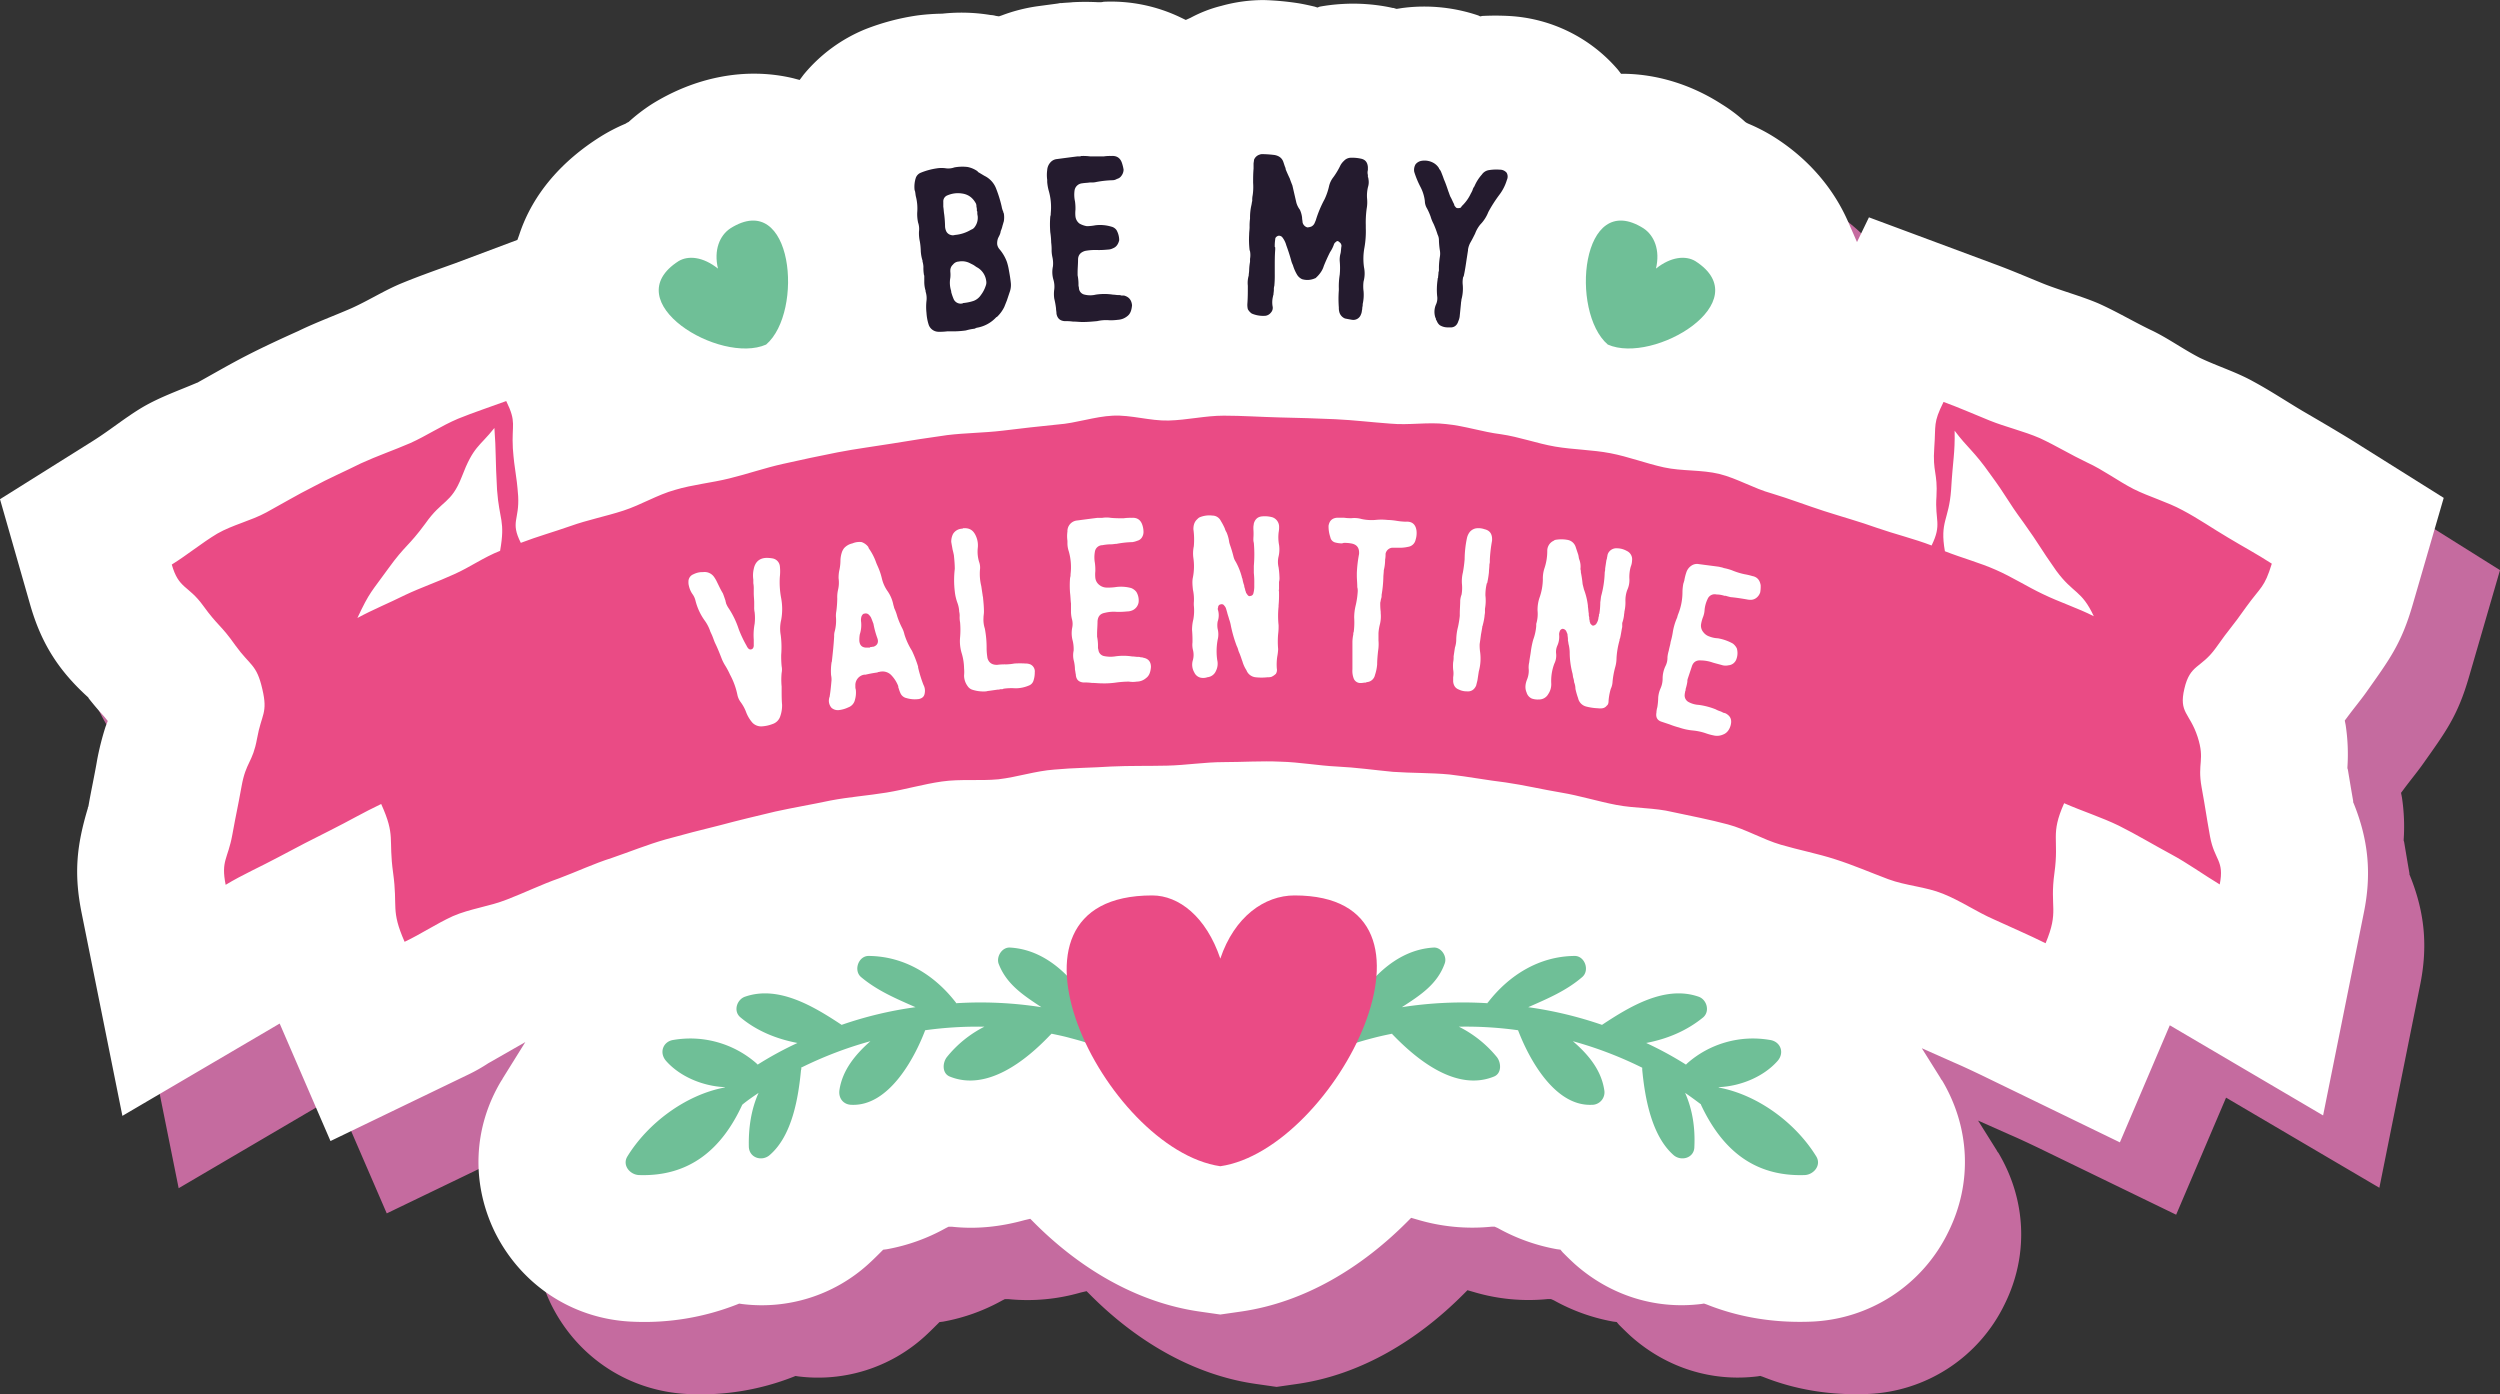 <svg xmlns="http://www.w3.org/2000/svg" viewBox="0 0 1642.64 916.11"><rect x="0" y="0" width="1642.64" height="916.11" fill="#333333" stroke="none"/><g id="Layer_2" data-name="Layer 2"><g id="Layer_1-2" data-name="Layer 1"><path d="M1429.85,798.13l32.8-76.91,100.73,59.21,26.72-132.94c5.22-25.54,3.19-47.89-6.68-72.27l-.29-.58v-.87c-1.17-6.68-2.33-13.64-3.49-20.61l-.29-.87v-.58a128.14,128.14,0,0,0-1.16-27.86l-.58-2.91,1.74-2.32c4.07-5.51,8.42-10.74,12.2-16,15.38-21.76,23.22-31.92,30.76-58l20.33-70-61.54-38.6c-10.46-6.39-20.91-12.48-31.36-18.58-10.74-6.38-21.19-13.35-32.51-19.44-11-6.1-23.23-9.87-34.84-15.38-11.32-5.81-21.48-13.36-32.8-18.58-11.32-5.52-22.06-11.9-33.68-17.13-11.61-4.93-23.8-8.13-35.71-12.77-10.74-4.36-21.48-9-32.51-13.06L1265,190.34l-7.85,16.25L1251,192.67c-10.16-22.94-27.29-41.8-48.48-55.16a115.44,115.44,0,0,0-16.84-8.7l-1.16-.59-.87-.57A101.23,101.23,0,0,0,1168.28,116c-18.87-12.19-40.64-19.45-63-20h-3.2l-2-2.62a101.41,101.41,0,0,0-72-35.41,168.73,168.73,0,0,0-17.13,0l-1.45.29-1.16-.58a110.85,110.85,0,0,0-47.61-5.22l-2.33.29-3.77.58-1.16-.29a3.15,3.15,0,0,0-1.45-.29l-1.16-.29-1.46-.29a122.15,122.15,0,0,0-30.76-2,123.64,123.64,0,0,0-14.52,1.74l-1.46.58-1.74-.58c-3.77-.87-7.54-1.74-11.32-2.32a181.84,181.84,0,0,0-21.77-2,103,103,0,0,0-28.16,3.77,86.62,86.62,0,0,0-20.32,7.83l-3.19,1.46L813,59.14a105.28,105.28,0,0,0-50.8-10.44,9.87,9.87,0,0,1-2.9.29h-.87a157.52,157.52,0,0,0-16.55,0c-2.32.29-4.94.29-7.26.58h-1.16l-1.45.29L718.89,51.6a110.45,110.45,0,0,0-23.8,6.09l-1.74.58-2-.29a14.72,14.72,0,0,0-3.49-.58,117.76,117.76,0,0,0-31.93-.86H655a145.26,145.26,0,0,0-15.39,1.15,155.06,155.06,0,0,0-34,9A103,103,0,0,0,565,96.59l-2.61,3.48-4.35-1.16c-31.94-7.54-65-.29-92.9,17.13a114.49,114.49,0,0,0-15.09,11.61l-1.17.57-.87.59a114.82,114.82,0,0,0-16.83,8.7c-24.39,15.39-44.13,36.87-53.13,64.44l-1.16,3.2L336,220.53c-11.33,4.06-22.94,8.13-34.26,12.77-11.61,4.64-22.35,11.61-34,16.84-11.33,4.93-23.23,9.29-34.55,14.8-11.62,5.22-22.93,10.44-34.26,16.25-10.74,5.52-21.19,11.61-31.64,17.42l-.29.28h-.29c-12.19,5.23-24.1,9.29-35.71,16-11.32,6.68-21.48,15.1-32.51,22.06L37,375.52l20,70c7.26,25,18.58,42.67,37.74,60.08l.29.29.29.58c3.2,4.06,6.39,7.84,9.87,11.61l2.62,3.19L106.35,525a184,184,0,0,0-5.51,21.77c-1.74,10.16-4.07,20.61-5.81,30.77l-.29.29v.58c-7.54,25-9.29,43.54-4.06,69.37l26.71,132.94,103.34-60.66,33.39,77.2L345,753.44a113.59,113.59,0,0,0,12.77-7.26l24.38-13.94-14.8,23.81a6.72,6.72,0,0,1-.87,1.45c-18.58,30.77-20,67.34-4.36,99.55C379.53,892.18,413.79,914.53,453,916a166.35,166.35,0,0,0,68.22-11.32l1.45-.58,2,.29a104.18,104.18,0,0,0,82.74-26.12c2.9-2.62,5.51-5.23,8.13-7.84l1.74-1.74,2.32-.29a125.25,125.25,0,0,0,38.9-13.93l1.74-.87h2.33a126.24,126.24,0,0,0,47.61-4.36l3.77-.87,2.9,2.9c29.32,29.32,66.48,52,108,58l13.94,2,13.93-2c41.81-6.09,79-29,108.58-58.63l2.9-2.9,4.06,1.16a126.14,126.14,0,0,0,48.78,4.65h2l2,.87a125.25,125.25,0,0,0,38.9,13.93l2.32.29,1.46,1.74c2.61,2.61,5.22,5.22,8.12,7.84,22.94,20.31,52.55,29.89,83,26.12l1.74-.29,1.74.58c21.78,8.71,44.71,12.19,68.23,11.32a104.58,104.58,0,0,0,90.57-58.93c16-32.21,14.23-68.78-4.07-99.55a6.28,6.28,0,0,1-1.16-1.74l-12.19-19.45,20.9,9.29c6.1,2.61,12.2,5.52,18.29,8.41Z" fill="#c56b9f" fill-rule="evenodd"/><path d="M1392.88,750.6l32.8-76.92,100.73,59.22L1553.12,600c5.23-25.55,3.19-47.9-6.67-72.27l-.29-.59v-.87c-1.17-6.68-2.33-13.64-3.49-20.61l-.29-.87v-.57a128.25,128.25,0,0,0-1.16-27.87l-.58-2.9,1.74-2.32c4.07-5.52,8.42-10.74,12.2-16,15.38-21.77,23.22-31.93,30.76-58.05l20.32-69.95-61.54-38.61c-10.45-6.38-20.9-12.48-31.35-18.57-10.74-6.39-21.19-13.35-32.52-19.45-11-6.09-23.22-9.86-34.83-15.38-11.32-5.81-21.48-13.35-32.8-18.58-11.33-5.52-22.07-11.9-33.68-17.12-11.61-4.94-23.8-8.13-35.71-12.78-10.74-4.35-21.48-9-32.51-13.06L1228,142.8l-7.85,16.26-6.09-13.93c-10.16-22.93-27.29-41.8-48.48-55.15a115.49,115.49,0,0,0-16.84-8.71l-1.16-.58-.87-.58a101.89,101.89,0,0,0-15.39-11.61c-18.87-12.19-40.64-19.44-63-20h-3.19l-2-2.61a101.37,101.37,0,0,0-72-35.41,168.53,168.53,0,0,0-17.12,0l-1.45.29-1.17-.58a110.66,110.66,0,0,0-47.61-5.22l-2.32.28-3.77.59-1.16-.3A3.15,3.15,0,0,0,915,5.22l-1.17-.28-1.45-.3a122.19,122.19,0,0,0-30.77-2,120,120,0,0,0-14.52,1.74l-1.45.58-1.74-.58c-3.77-.88-7.55-1.74-11.32-2.33a183.92,183.92,0,0,0-21.77-2,103,103,0,0,0-28.16,3.77,86.65,86.65,0,0,0-20.32,7.84l-3.2,1.45L776,11.61a105.32,105.32,0,0,0-50.8-10.45,9.87,9.87,0,0,1-2.9.29h-.87a157.52,157.52,0,0,0-16.55,0c-2.32.29-4.94.29-7.26.58h-1.16L695,2.32,681.92,4.07a109.88,109.88,0,0,0-23.8,6.09l-1.75.58-2-.29a14.72,14.72,0,0,0-3.49-.58A118.17,118.17,0,0,0,618.93,9h-.87a142.54,142.54,0,0,0-15.39,1.16,154,154,0,0,0-34,9,102.88,102.88,0,0,0-40.65,29.9l-2.61,3.48-4.35-1.16c-31.94-7.55-65-.3-92.9,17.12a116.12,116.12,0,0,0-15.1,11.61l-1.16.58-.87.58A115.49,115.49,0,0,0,394.23,90c-24.38,15.38-44.13,36.86-53.12,64.43l-1.16,3.2L299,173c-11.32,4.07-22.93,8.13-34.26,12.78-11.61,4.64-22.35,11.61-34,16.83-11.32,4.93-23.22,9.29-34.54,14.8-11.62,5.23-22.94,10.45-34.26,16.26-10.74,5.51-21.19,11.61-31.64,17.41l-.29.29h-.29c-12.2,5.23-24.1,9.29-35.71,16-11.32,6.68-21.49,15.1-32.51,22.07L0,328l20,69.95c7.26,25,18.58,42.67,37.74,60.08l.29.29.29.58c3.2,4.07,6.39,7.84,9.87,11.61l2.62,3.2-1.46,3.77a183.48,183.48,0,0,0-5.51,21.77C62.12,509.4,59.8,519.85,58.06,530l-.29.29v.58c-7.55,25-9.29,43.53-4.06,69.37L80.42,733.19l103.34-60.66,33.39,77.2L308,705.9a110.69,110.69,0,0,0,12.78-7.26l24.38-13.93-14.81,23.8a5.81,5.81,0,0,1-.87,1.45c-18.57,30.77-20,67.34-4.35,99.56C342.56,844.64,376.82,867,416,868.44a166.54,166.54,0,0,0,68.22-11.31l1.45-.59,2,.29a104.11,104.11,0,0,0,82.74-26.12c2.9-2.61,5.51-5.22,8.13-7.83l1.74-1.75,2.32-.29a124.75,124.75,0,0,0,38.9-13.93l1.74-.87h2.33c16,1.74,31.93,0,47.61-4.35l3.77-.88,2.9,2.91c29.32,29.32,66.48,51.95,108,58l13.94,2,13.93-2c41.81-6.1,79-29,108.58-58.63l2.9-2.91,4.06,1.17A126.13,126.13,0,0,0,980.07,806h2l2,.87a124.75,124.75,0,0,0,38.9,13.93l2.32.29,1.46,1.75c2.6,2.61,5.22,5.22,8.12,7.83,22.94,20.32,52.55,29.9,83,26.12l1.74-.29,1.74.59c21.78,8.7,44.71,12.18,68.22,11.31a104.59,104.59,0,0,0,90.58-58.92c16-32.22,14.22-68.79-4.07-99.56a6.07,6.07,0,0,1-1.16-1.74l-12.19-19.44,20.9,9.29c6.1,2.61,12.2,5.51,18.29,8.41Z" fill="#fff" fill-rule="evenodd"/><polygon points="283.62 312.31 217.15 415.94 336.17 366.59 328.33 272.26 283.62 312.31" fill="#fff"/><polygon points="1293.88 279.23 1281.11 273.71 1276.17 330.89 1272.98 363.11 1390.26 416.81 1293.88 279.23" fill="#fff"/><path d="M690.05,680.06l.87-.86c4.07.86,8.42,1.74,12.49,2.9a242,242,0,0,1,24.67,7.84l18.58-3.48-2.61-7.84q-11.32-4.8-23.52-8.71a5.57,5.57,0,0,0-1.16-3.48c-11.32-21.19-30.19-42.38-55.74-43.83-5.22-.29-9,5.8-7.54,10.45,5.22,13.93,16.83,21.18,28.15,28.73a259.22,259.22,0,0,0-56-2.61,1,1,0,0,0-.29-.58c-13.94-18-33.68-30.19-56.9-30.48-7-.29-10.45,9.58-5.23,13.93,10.74,9,23.22,14.23,35.71,19.74A252,252,0,0,0,553,673.39c-18-11.9-41.23-26.12-63.29-18.57-5.51,1.74-8.13,9.57-3.19,13.64,10.74,9,23.8,14.22,37.45,16.83a229.39,229.39,0,0,0-26.13,14.22l-.87-.87a65.94,65.94,0,0,0-54.29-15.38c-7,.87-9.87,8.42-4.93,13.94,9,10.16,24.09,16.54,38.61,17.12-.29.29-.29.29-.58.29-25.55,4.93-50.23,23.51-63.58,45.28-3.48,5.8,1.74,11.9,7.55,12.19,33.38,1.16,54.58-17.12,67.93-46.15l.29-.29c3.19-2.61,7-5.23,10.45-7.55-4.93,11-6.67,23.22-6.39,35.41.3,7.55,9,9.87,13.94,5.23C520.52,746,524.58,721.29,526.32,703a1.29,1.29,0,0,0,0-1.45,254.72,254.72,0,0,1,45.58-17.42c-9.87,8.71-18.29,18.87-20.32,31.93-.87,5.52,2.61,9.87,8.13,9.87,24.09.87,40.93-29.9,48.18-49h0a251.21,251.21,0,0,1,38.91-2.33,75.2,75.2,0,0,0-24.68,20c-2.91,3.78-3.19,10.74,2,12.78,24.39,9.86,49.93-10.46,65.9-27.3Z" fill="#6fbf97"/><path d="M915.33,680.06c-.29-.28-.59-.57-.59-.86-4.35.86-8.41,1.74-12.77,2.9a215.5,215.5,0,0,0-24.38,7.84l-18.87-3.48,2.61-7.84c7.55-3.2,15.68-6.09,23.8-8.71a7.85,7.85,0,0,1,.87-3.48c11.62-21.19,30.49-42.38,56-43.83,4.94-.29,9,5.8,7.26,10.45-4.94,13.93-16.55,21.18-28.16,28.73a261.16,261.16,0,0,1,56.32-2.61c0-.29,0-.58.29-.58,13.94-18,33.68-30.19,56.61-30.48,7-.29,10.45,9.58,5.22,13.93-10.44,9-22.93,14.23-35.41,19.74a257.44,257.44,0,0,1,48.48,11.61c18-11.9,41.22-26.12,63.28-18.57,5.52,1.74,7.85,9.57,3.2,13.64-11,9-23.81,14.22-37.45,16.83a229.39,229.39,0,0,1,26.13,14.22c.29-.29.58-.57.87-.87a65.3,65.3,0,0,1,54-15.38c7.26.87,10.17,8.42,5.23,13.94-9,10.16-24.1,16.54-38.61,17.12a.28.28,0,0,0,.29.29c25.84,4.93,50.51,23.51,63.87,45.28,3.48,5.8-1.74,11.9-7.55,12.19-33.68,1.16-54.58-17.12-68.22-46.15v-.29c-3.49-2.61-7-5.23-10.45-7.55,4.93,11,6.68,23.22,6.09,35.41,0,7.55-9,9.87-13.93,5.23-14.23-12.77-18.58-37.44-20.32-55.73v-1.45a254.72,254.72,0,0,0-45.58-17.42c10.16,8.71,18.58,18.87,20.61,31.93a8.23,8.23,0,0,1-8.41,9.87c-24.1.87-40.94-29.9-48.2-49h0a246.8,246.8,0,0,0-38.9-2.33,76.26,76.26,0,0,1,25,20c2.9,3.78,3.19,10.74-2,12.78-24.39,9.86-49.93-10.46-66.19-27.3Z" fill="#6fbf97"/><path d="M850.59,588.35c-19.74,0-39.48,13.93-48.77,41.51-9.29-27.58-27.29-41.51-44.71-41.51-114.38,0-31.06,166.89,44.71,177.93,75.77-11,160.83-177.93,48.77-177.93Z" fill="#ea4b85"/><path d="M479.87,150.06c-7,4.65-11,14.22-8.13,26.42-9.87-7.84-19.44-8.71-25.83-4.94-41.81,26.71,27.28,68.21,57.48,54.86,25-21.48,17.71-102.46-23.52-76.34Z" fill="#6fbf97"/><path d="M1113.9,171.54c-6.39-3.77-16-2.9-25.84,4.94,2.9-12.2-1.16-21.77-8.13-26.42-41.23-26.12-48.48,54.86-23.52,76.34,30.2,13.35,99.29-28.15,57.49-54.86Z" fill="#6fbf97"/><path d="M1277.92,362.24c-3.49-19.74,2.61-20.32,4.06-40.35,1.16-20,2.61-23.8,2.32-38.89,8.71,11.61,12.49,13.06,23.52,28.73,11.32,15.39,10.45,16.26,21.77,31.64,11,15.39,10.45,16,21.48,31.64,11.32,15.38,16.55,12.48,24.68,29.89-10.16-5.22-22.65-9.28-33.39-14.51-10.45-4.93-20.32-11.32-31.06-16-10.45-4.64-22.35-7.84-33.38-12.19Zm-953.07-81c1.16,15.38.58,20.61,1.74,40.63,1.45,20,5.52,20,2,40.06-11,4.35-19.74,10.74-30.19,15.38-10.74,4.94-21.77,8.71-32.22,13.65-10.45,5.22-21.2,9.57-31.35,15.09,8.13-17.41,9.28-17.13,20.32-32.51,11.32-15.67,13.06-14.22,24.38-29.61,11-15.67,16.84-12.77,23.81-30.47,7.84-20.61,11.61-19.74,21.48-32.22ZM1435.26,452.51c3.78-16.25,10.74-13.06,20.61-26.7,9.58-13.65,10.45-13.36,20-27,9.87-13.64,11.9-12.48,16.84-28.44-9.87-6.39-18.58-11-28.74-17.13-9.87-5.81-19.45-12.48-29.9-18-10.16-5.52-21.77-8.71-32.23-13.94-10.16-5.22-19.73-12.47-30.48-17.41-10.45-4.94-20.32-11-31.06-16-10.74-4.65-22.35-7.26-33.09-11.61s-19.17-8.13-30.19-12.2c-7,14.23-4.94,14.52-6.1,30.19-1.16,16,2.32,16.26,1.45,31.93-1.16,16,3.77,18-3.2,32.22-11.32-4.36-24.38-7.55-36-11.61-11.32-4.07-22.94-7.26-34.55-11s-22.93-8.12-34.54-11.61c-11.62-3.19-22.65-9.86-34.26-12.76-11.9-2.91-24.68-1.74-36.58-4.36s-23.22-7-35.12-9.29-24.39-2.32-36.29-4.35-23.52-6.38-35.71-8.13c-11.9-1.45-23.81-5.51-36-6.67-11.9-1.45-24.38.87-36.57-.29-12.2-.88-24.1-2.33-36.29-2.9s-24.39-.88-36.58-1.17-24.39-1.16-36.58-1.16-24.1,2.9-36.29,3.2-24.67-3.78-36.57-3.2c-12.2.58-24.1,4.94-36.29,5.81-12.19,1.16-24.1,2.61-36.29,4.06s-24.39,1.45-36.29,2.9c-12.19,1.74-24.09,3.49-36,5.52-12.19,2-24.09,3.48-36,5.8s-24.09,4.94-35.7,7.55c-11.91,2.61-23.52,6.68-35.42,9.58-11.61,2.9-24.1,4.06-35.71,7.54-11.61,3.2-22.35,9.87-34,13.65s-23.52,6.09-34.84,10.15c-11.61,4.07-21.19,6.68-32.51,11-7-13.93-.87-14.8-1.74-30.76-1.17-15.68-2.32-15.68-3.49-31.35-.87-16,2.62-16.83-4.35-31.06-11,4.06-20.9,7.26-31.65,11.61-11,4.65-20.9,11.32-31.35,16-10.74,4.64-21.77,8.42-32.51,13.35-10.45,5.23-21.19,9.87-31.36,15.38-10.44,5.23-20.61,11.32-30.76,16.84s-22.07,8.12-32.23,13.93c-10.16,6.09-20,14.22-29.9,20.32,4.64,16.25,10.74,13.35,20.61,27s11.61,12.48,21.19,26.12c9.87,13.65,13.93,12.2,17.71,28.74,3.77,16-.58,16.25-3.48,32.51-2.91,16-7.26,15.09-10.17,31.35-2.9,16-3.19,16-6.09,31.92s-7.55,16.84-4.36,32.8c11-6.67,23.52-12.19,34.84-18.28s22.64-11.9,34.26-17.71,21.48-11.61,33.09-17.12c9.58,21.19,4.65,22.34,7.84,45.27s-1.74,24.09,7.55,45.28c11-5.22,20.32-11.61,31.64-16.83,11.32-4.94,24.1-6.39,35.71-11,11.32-4.35,22.64-9.87,34.25-13.93,11.62-4.35,22.65-9.58,34.55-13.35,11.9-4.07,23.23-8.71,35.42-12.19,11.61-3.2,23.8-6.39,35.7-9.29,11.91-3.2,24.1-6.1,36.29-9,11.91-2.61,24.1-4.65,36.29-7.25,12.19-2.33,24.38-3.2,36.87-5.23,12.19-2,24.1-5.51,36.29-7.26s25-.29,37.16-1.45c12.48-1.45,24.38-5.51,36.86-6.39,12.2-1.16,24.68-1.16,37.16-2,12.19-.58,24.68-.29,36.87-.58,12.48-.29,24.68-2.32,37.16-2.32s25-.87,37.16-.29c12.48.29,25,2.61,37.16,3.19,12.48.59,24.67,2.33,36.87,3.49,12.48.87,25,.58,37.15,1.74,12.49,1.45,24.68,3.77,36.87,5.22,12.2,1.75,24.39,4.65,36.58,6.68s24.1,5.8,36.29,8.12,25,1.75,36.87,4.65c12.19,2.61,24.38,4.94,36.29,8.13s22.93,9.87,34.83,13.35,24.1,5.81,35.71,9.57c11.9,3.78,23.22,8.72,34.84,13.07s24.67,4.93,36,9.58c11.62,4.64,22.07,11.9,33.39,16.83,11.32,5.23,22.93,10.16,34,15.68,9-21.48,2.62-23.22,5.81-46.16s-2.9-25,6.38-45.85c11.91,5.22,24.68,9.28,36,14.8,11.61,5.8,22.65,12.48,34,18.58s21.19,13.34,32.23,20c3.19-16-3.49-15.67-6.39-31.63-2.91-16.26-2.61-16.26-5.52-32.23-2.9-16.25,2.32-17.7-2.61-33.08-5.22-16-12.48-15.68-8.71-31.64Z" fill="#ea4b85"/><path d="M513.26,393a56.38,56.38,0,0,1-.87-13.94,31.39,31.39,0,0,0,0-7.25,5.84,5.84,0,0,0-4.94-4.93,21.23,21.23,0,0,0-4.35-.3c-4.36.3-7,2.91-7.84,7.26a18.77,18.77,0,0,0-.29,7v2.32a19.29,19.29,0,0,1,.29,4.07v2.61c0,2,.29,4.07.29,6.1v2.9a14.12,14.12,0,0,0,.29,3.48,32.87,32.87,0,0,1,0,7.55,40.67,40.67,0,0,0-.58,10.45v3.48a3.66,3.66,0,0,1-.29,1.74,2,2,0,0,1-2.91.88,5.38,5.38,0,0,1-1.45-2,76.8,76.8,0,0,1-5.22-11A57,57,0,0,0,479,400a15.62,15.62,0,0,1-2-3.77c0-.58-.29-.87-.29-1.46-.58-1.73-1.16-3.47-1.75-4.93-1.44-2.32-2.61-4.93-3.77-7.25a22.15,22.15,0,0,0-2-3.49,7.6,7.6,0,0,0-7.26-3.19,13,13,0,0,0-3.19.29,14.14,14.14,0,0,0-3.19,1.16,5.08,5.08,0,0,0-3.19,4.94,8.33,8.33,0,0,0,.28,2.61,15.1,15.1,0,0,0,2.61,5.8,12.19,12.19,0,0,1,1.75,4.06,38.12,38.12,0,0,0,6.1,13.07,26.31,26.31,0,0,1,3.77,7.55c.29.28.29.58.58,1.16.87,1.74,1.45,3.77,2.32,5.8,1.74,3.49,3.2,7.26,4.65,11a30.74,30.74,0,0,0,2.32,4.36,50.39,50.39,0,0,1,2.9,5.51,48.36,48.36,0,0,1,4.94,13.64,12.09,12.09,0,0,0,2,4.36,26.7,26.7,0,0,1,3.77,7,23,23,0,0,0,4.07,6.68,8,8,0,0,0,6.67,2.32,22.76,22.76,0,0,0,6.39-1.45,7.86,7.86,0,0,0,5.22-5.23,21.4,21.4,0,0,0,1.17-7.54c-.29-3.2-.29-6.68-.29-10.16v-1.74a46.66,46.66,0,0,1,0-9,11,11,0,0,0,0-4.35,68.37,68.37,0,0,1-.29-7.55,62.69,62.69,0,0,0-.29-12.77,24.15,24.15,0,0,1,.29-10.16A39.06,39.06,0,0,0,513.26,393Z" fill="#fff"/><path d="M603.25,438.58V438a77.07,77.07,0,0,0-4.06-10.45,44.9,44.9,0,0,1-4.94-10.74,16.62,16.62,0,0,0-1.45-4.06,53.6,53.6,0,0,1-3.19-7.55,31.83,31.83,0,0,0-2-5.52c-.3-.87-.3-1.45-.58-2a23.62,23.62,0,0,0-4.07-9.58,24,24,0,0,1-3.48-7.83,41.94,41.94,0,0,0-2-6.39c-.58-1.45-1.16-2.61-1.74-4.06a37.27,37.27,0,0,0-4.93-9.58c0-.29-.29-.58-.29-.87a9.49,9.49,0,0,0-4.36-3.19,11.88,11.88,0,0,0-6.1.87,10.34,10.34,0,0,0-5.51,3.19,12.61,12.61,0,0,0-1.16,2,18.75,18.75,0,0,0-1.16,5.8,31,31,0,0,1-.87,7.26A25,25,0,0,0,551,380a20.35,20.35,0,0,1-.29,7.25,21.78,21.78,0,0,0-.58,6.1,73.9,73.9,0,0,1-.59,8.12,16.62,16.62,0,0,0-.29,3.78,27.93,27.93,0,0,1-.87,9.87,9.83,9.83,0,0,0-.29,2.89c-.29,5.52-.87,10.75-1.45,16v.29c0,.29-.29.87-.29,1.16a38.19,38.19,0,0,0-.29,8.13,14.12,14.12,0,0,1,.29,3.48c-.29,3.2-.58,6.68-1.16,10.16v.29a8.59,8.59,0,0,0-.58,2.91,7.11,7.11,0,0,0,1.74,4.64,6.3,6.3,0,0,0,5.23,1.45,19.25,19.25,0,0,0,5.8-1.74,6.78,6.78,0,0,0,4.36-4.94,17.4,17.4,0,0,0,.58-6.67,6.39,6.39,0,0,1-.29-2.32v-.29a6.94,6.94,0,0,1,5.8-7.26h.88a74.18,74.18,0,0,1,7.83-1.45,1,1,0,0,1,.59-.29c.57,0,1.15-.29,1.73-.29a7.91,7.91,0,0,1,7,2.61,21.64,21.64,0,0,1,4.36,7,2.61,2.61,0,0,0,.29,1.45,22,22,0,0,0,1.16,3.19,5.61,5.61,0,0,0,4.06,3.19,19,19,0,0,0,8.13.58c2.32-.58,3.49-1.74,3.77-4.06a8.11,8.11,0,0,0-.86-5.22A83.06,83.06,0,0,1,603.25,438.58Zm-29.32-13.65c-.87,0-1.45.29-2.33.29v.29h-2.89c-2.62-.29-3.78-1.74-4.07-4.35a22,22,0,0,1,.29-4.35,19.55,19.55,0,0,0,.87-8.13,8.4,8.4,0,0,1,.29-3.78c.58-1.15,1.16-1.73,2-1.73a2.8,2.8,0,0,1,2.62.58,9.59,9.59,0,0,1,1.45,1.74c.58,1.16,1.16,2.9,1.74,4.35a58.55,58.55,0,0,0,2.61,9.58C577.41,422,576.54,424.06,573.93,424.93Z" fill="#fff"/><path d="M677,436.54a8.74,8.74,0,0,0-2.62-.57h-.57a58.62,58.62,0,0,0-7.26,0,35.64,35.64,0,0,1-5.52.57,37.78,37.78,0,0,0-5.81.3h-.28c-3.2,0-5.23-1.46-6.1-4.36a43.26,43.26,0,0,1-.58-6.09A67.21,67.21,0,0,0,647.09,413a19,19,0,0,1-.88-7c0-1.45.3-2.61.3-4.07,0-3.19-.3-6.09-.58-9,0-.59-.3-1.46-.3-2-.29-1.75-.57-3.78-.87-5.81a33.69,33.69,0,0,1-.87-10.74,10.85,10.85,0,0,0-.58-5.23,23.21,23.21,0,0,1-.87-9,14.86,14.86,0,0,0-1.16-7.84c-1.74-4.06-4.35-5.51-8.42-5.23h-.29v.29a7.27,7.27,0,0,0-6.38,3.49,11.27,11.27,0,0,0-1.17,5.23c.29,1.74.59,3.19.87,4.93.3,1.16.58,2.32.87,3.77.3,2.91.59,6.1.59,9a62.18,62.18,0,0,0,0,14.81,31.3,31.3,0,0,0,1.74,7.54,18.75,18.75,0,0,1,1.16,5.8,10.94,10.94,0,0,1,.29,3.2,16.54,16.54,0,0,0,.29,3.77,56.07,56.07,0,0,1,0,9.87A27.25,27.25,0,0,0,632,429.58a36.54,36.54,0,0,1,1.45,9.58,24.8,24.8,0,0,1,0,4.64,11.85,11.85,0,0,0,2.32,7,5.86,5.86,0,0,0,2.91,2.32,23.33,23.33,0,0,0,9,1.16c.58,0,1.16-.29,1.74-.29l6.09-.87a3.7,3.7,0,0,0,1.75-.29h.87c.58,0,.87,0,1.16-.29a35.48,35.48,0,0,1,7.84-.29,22.24,22.24,0,0,0,8.71-1.74,5,5,0,0,0,3.19-3.2,16.88,16.88,0,0,0,.87-5.51A5.09,5.09,0,0,0,677,436.54Z" fill="#fff"/><path d="M751.31,432.19a3.72,3.72,0,0,0-1.75-.29,4.3,4.3,0,0,0-2-.29c-1.16,0-2.32-.29-3.77-.29a37,37,0,0,0-11.32,0,20.65,20.65,0,0,1-7.26-.29,4.64,4.64,0,0,1-3.49-4.06,5.15,5.15,0,0,1-.28-2v-1.45a32,32,0,0,0-.59-5.22v-1.74c0-2.9.29-5.52.29-8.42.3-3.2,1.74-4.93,4.94-5.51a23.64,23.64,0,0,1,7.84-.59,53.6,53.6,0,0,0,6.67-.29,9,9,0,0,0,3.78-.87,7,7,0,0,0,3.77-5.22,10.83,10.83,0,0,0-1.45-6.68,7.92,7.92,0,0,0-3.48-2.61,25.5,25.5,0,0,0-10.45-.58,35.29,35.29,0,0,1-5.52.29,7.87,7.87,0,0,1-4.93-1.74,6.83,6.83,0,0,1-2.62-4.64,21.9,21.9,0,0,1,0-4.36,35.1,35.1,0,0,0-.29-5.51,20.34,20.34,0,0,1,0-7.26,5,5,0,0,1,4.94-4.35,32,32,0,0,1,5.22-.58h.58c1.17,0,2.33-.3,3.49-.3a63.89,63.89,0,0,1,10.45-1.15,13.57,13.57,0,0,0,3.19-.88,5,5,0,0,0,2.91-2,6.66,6.66,0,0,0,1.16-4.06,14.42,14.42,0,0,0-.87-4.64q-1.76-4.8-7-4.36a31.58,31.58,0,0,0-5.23.29c-2.61,0-5.51,0-8.42-.29a17.56,17.56,0,0,0-5.51,0h-3.2c-4.64.58-9,1.16-13.35,1.74a7,7,0,0,0-6.39,7.26,21.42,21.42,0,0,0,0,6.09V357a16.42,16.42,0,0,0,.87,5.22,37.92,37.92,0,0,1,1.17,15.09,6.26,6.26,0,0,1-.3,2.33,61.43,61.43,0,0,0,0,10.15c.3,2.32.3,4.65.59,6.68v5.8a22.38,22.38,0,0,0,.58,4.36,11.71,11.71,0,0,1,.28,5.51,18.92,18.92,0,0,0,.3,9,23.83,23.83,0,0,1,.58,6.39,14.37,14.37,0,0,0,0,6.09,26,26,0,0,1,.87,6.39c.29,1.16.29,2,.58,3.19v.29c.29,3.19,2,4.64,4.93,4.94a34.54,34.54,0,0,1,5.52.28c2.32,0,4.35.29,6.68.29a54.12,54.12,0,0,0,9.58-.57,69.07,69.07,0,0,1,8.12-.58,16.39,16.39,0,0,0,5.23,0,9.35,9.35,0,0,0,6.09-2.33c2-1.45,2.91-3.77,3.2-7.25C756.24,434.8,754.5,432.77,751.31,432.19Z" fill="#fff"/><path d="M840.14,365.44a20.41,20.41,0,0,0,.29-7.26,27.39,27.39,0,0,1-.29-8.42,17.92,17.92,0,0,0,.29-4.07,6.58,6.58,0,0,0-4.36-5.8,18.92,18.92,0,0,0-7-.58c-2.61.29-4.36,1.74-5.23,4.64,0,.59-.29,1.45-.29,2.61v1.17a38.72,38.72,0,0,1,0,5.8v.58a8,8,0,0,0,.29,2.61,87.52,87.52,0,0,1,0,15.1v4.64a56,56,0,0,1,.29,7v2.32a17,17,0,0,1-.58,4.06,2.17,2.17,0,0,1-2,1.74,1.27,1.27,0,0,1-1.45-.28,3.9,3.9,0,0,1-.87-1.17,1.5,1.5,0,0,1-.59-1.16,5.57,5.57,0,0,1-.58-2,7,7,0,0,1-.57-2.32,21.29,21.29,0,0,1-1.17-4.64c-.29,0-.29-.29-.29-.58A43.83,43.83,0,0,0,812,369.2a10.72,10.72,0,0,1-1.45-3.19,80.08,80.08,0,0,0-2.33-7.83,16.69,16.69,0,0,1-.57-2,23.37,23.37,0,0,0-1.75-6.39,10.21,10.21,0,0,1-1.16-2.62,40.5,40.5,0,0,0-2.61-4.93,6.15,6.15,0,0,0-5.52-3.48,16.61,16.61,0,0,0-8.42,1.16,5.09,5.09,0,0,0-1.45,1.16c-2,1.74-2.61,4.06-2.61,6.68A49.22,49.22,0,0,1,784.4,359a22.06,22.06,0,0,0-.29,7.55,37.85,37.85,0,0,1-.29,12.78c-.58,2.61-.29,5.22,0,8.12a29.42,29.42,0,0,1,.58,8.71v1.45a32.94,32.94,0,0,1-.29,9.29,28.6,28.6,0,0,0-.87,7,76.27,76.27,0,0,1,.29,8.13,14.22,14.22,0,0,0,.29,4.94,13,13,0,0,1,0,6.67,10.08,10.08,0,0,0,.87,8.13,6.13,6.13,0,0,0,4.07,3.48,8.46,8.46,0,0,0,4.64-.29,6.71,6.71,0,0,0,5.51-4.06,10.52,10.52,0,0,0,.87-7.26,41.36,41.36,0,0,1,.3-13.35,14.42,14.42,0,0,0,0-7,13.62,13.62,0,0,1,0-4.93,12.41,12.41,0,0,0,.29-7.26,2.48,2.48,0,0,1,0-2,1.92,1.92,0,0,1,1.74-2,1.94,1.94,0,0,1,2.32.87,4.67,4.67,0,0,1,1.16,2c.29.87.58,2,.87,2.91,0,.58.29.87.29,1.15.29.87.58,1.75.88,2.91a24.12,24.12,0,0,1,1.15,4.35,87.16,87.16,0,0,0,3.78,13.07,14,14,0,0,1,1.16,3.19c.29.87.87,2,1.16,2.9.58,1.45.87,2.61,1.45,4.06a21,21,0,0,0,2.62,5.81A7.28,7.28,0,0,0,825,445a35.43,35.43,0,0,0,7.84,0,8,8,0,0,0,2.61-.29,10.42,10.42,0,0,0,2.9-2,4.94,4.94,0,0,0,.59-3.48,35.48,35.48,0,0,1,.29-7.84,32.29,32.29,0,0,0,.58-4.93,56.07,56.07,0,0,1,0-9.87,38.93,38.93,0,0,0,.29-5.81,57.1,57.1,0,0,1,0-12.19v-.87a70.85,70.85,0,0,0,.29-7.84v-.87c0-.58-.29-1.16,0-1.74v-4.93a8.94,8.94,0,0,0,.29-2.9,56.6,56.6,0,0,0-.58-6.68A15.32,15.32,0,0,1,840.14,365.44Z" fill="#fff"/><path d="M923.74,342.79a43.41,43.41,0,0,1-6.09-.58,43.41,43.41,0,0,0-6.1-.58,35.34,35.34,0,0,0-7.83,0,31.37,31.37,0,0,1-9-.58,17.47,17.47,0,0,0-6.68-.58,30,30,0,0,1-4.94-.29h-4.64c-3.2.29-4.94,2-5.52,5.22a21.42,21.42,0,0,0,1.17,7.55,4.35,4.35,0,0,0,3.19,3.49,17.58,17.58,0,0,0,3.77.58,3.57,3.57,0,0,0,1.74-.3,22.82,22.82,0,0,1,4.65.3c4.06.58,5.8,2.9,5.52,7a85,85,0,0,0-1.46,12.48v1.74c0,2.33.29,4.93.29,7.26v.29a9,9,0,0,1,.29,2.91,54.56,54.56,0,0,1-1.45,9.57,33.52,33.52,0,0,0-.87,7.55,49.78,49.78,0,0,1-.29,9.29,3.66,3.66,0,0,0-.29,1.74,25.54,25.54,0,0,0-.58,4.93v18a14.17,14.17,0,0,0,.87,6.1,4.7,4.7,0,0,0,4.64,2.9c1.17,0,2-.28,3.2-.28a.88.88,0,0,0,.58-.3,5.84,5.84,0,0,0,5.51-4.64,29.25,29.25,0,0,0,1.45-7c0-2.9.3-5.8.59-8.7a28.12,28.12,0,0,0,.28-7v-4.93a32.19,32.19,0,0,1,.88-5.52,21.58,21.58,0,0,0,.58-7.54V402a42.83,42.83,0,0,1-.29-6.09c.29-.87.29-1.74.58-2.61a5.65,5.65,0,0,0,.29-2.32,79,79,0,0,0,1.16-11.61c0-1.46.29-3.2.29-4.65a28.6,28.6,0,0,0,.87-7,18,18,0,0,0,.29-3.78,4.92,4.92,0,0,1,4.35-4.06h4.07a23.9,23.9,0,0,0,6.39-.58,5.87,5.87,0,0,0,4.93-4.65,14.56,14.56,0,0,0,.58-6.09C930.13,344.54,927.81,342.5,923.74,342.79Z" fill="#fff"/><path d="M975.42,347.73a12,12,0,0,0-5.52-.59,6.89,6.89,0,0,0-4.35,2.62,10.17,10.17,0,0,0-1.74,4.06,70.26,70.26,0,0,0-1.46,13.64,86.18,86.18,0,0,1-1.15,8.71,23.91,23.91,0,0,0-.59,7.84,26.19,26.19,0,0,1-.28,6.67,14.16,14.16,0,0,0-.88,3.78c0,2.9-.29,5.8-.29,8.71v1.45a63.32,63.32,0,0,1-1.16,7.26,36.56,36.56,0,0,0-1.16,8.12,16.88,16.88,0,0,1-.87,5.51c-.29,2-.58,3.78-.87,5.81a15.32,15.32,0,0,1-.29,3.77,28.1,28.1,0,0,0,0,4.94,14.05,14.05,0,0,1,0,4.93v2.91c.29,2.61,1.45,4.35,3.77,5.22a11.44,11.44,0,0,0,5.23,1.16c2.9.29,4.93-1.16,6.09-3.77l.87-3.49c.3-2,.58-3.77.88-5.8a31.78,31.78,0,0,0,.87-12.77,30.6,30.6,0,0,1-.3-5.23c.3-2,.59-4.06.88-6.38.29-1.45.58-3.19.87-4.93a1.08,1.08,0,0,1,.29-.88v-.29a40.91,40.91,0,0,0,1.16-5.81c0-.87.29-1.73.29-2.61V400a29.21,29.21,0,0,0,.29-8.7,32.37,32.37,0,0,1,.87-7.84.29.29,0,0,1,.29-.3,62.8,62.8,0,0,0,1.16-7.25c0-1.45.29-3.19.29-4.64,0-.59.29-1.45.29-2v-1.44a93.18,93.18,0,0,1,1.45-12.49C980.65,351.21,979.2,348.6,975.42,347.73Z" fill="#fff"/><path d="M1068.9,362a13.26,13.26,0,0,0-6.39-1.74,6.05,6.05,0,0,0-6.1,3.77c-.29.87-.29,1.74-.58,2.61a1.77,1.77,0,0,1-.29,1.17c-.29,2-.58,3.77-.87,5.8v.58c0,.87-.29,1.45-.29,2.32a65.4,65.4,0,0,1-2.32,15.09c-.29,1.46-.29,2.62-.58,4.07v.58a56.64,56.64,0,0,1-.58,7,1,1,0,0,0-.29.58,3.7,3.7,0,0,1-.29,1.74,8.22,8.22,0,0,1-1.16,3.77,3,3,0,0,1-2.33,1.74,1.47,1.47,0,0,1-1.15-.58c-.59-.58-.88-.87-.88-1.45a1.74,1.74,0,0,1-.29-1.16,6.39,6.39,0,0,1-.29-2.32,5.7,5.7,0,0,1-.29-2.32c-.29-1.46-.29-2.91-.58-4.65v-.58a44.73,44.73,0,0,0-2.61-10.74l-.87-3.48a73.08,73.08,0,0,0-1.17-7.84,4.44,4.44,0,0,0-.28-2,13.06,13.06,0,0,0-.87-6.68c-.3-1.16-.3-2-.59-2.9l-1.74-5.23a6.79,6.79,0,0,0-4.93-4.35,22,22,0,0,0-8.71,0,6.57,6.57,0,0,1-1.45.87,7.29,7.29,0,0,0-3.49,6.39,35.12,35.12,0,0,1-1.74,11,21.64,21.64,0,0,0-1.16,7.55,38,38,0,0,1-2.32,12.48,25,25,0,0,0-1.16,8.12,22.34,22.34,0,0,1-.87,8.71v1.45a34,34,0,0,1-2,9,59.13,59.13,0,0,0-1.45,7c-.29,2.61-.87,5.22-1.16,7.83a14.22,14.22,0,0,0-.29,4.94,15.61,15.61,0,0,1-1.16,6.38c-1.16,2.91-1.45,5.81-.29,8.42a6.13,6.13,0,0,0,3.48,4.06,11.91,11.91,0,0,0,4.65.59,6.83,6.83,0,0,0,6.09-3.49,11.51,11.51,0,0,0,2-7,32.14,32.14,0,0,1,2-13,11.91,11.91,0,0,0,1.16-7,10,10,0,0,1,.87-4.94,14.15,14.15,0,0,0,1.16-7,4.28,4.28,0,0,1,.29-2,2.44,2.44,0,0,1,2-2,3,3,0,0,1,2.32,1.45c.28.58.57,1.45.87,2,0,1.16.29,2.32.29,3.19v1.16c.29.87.29,2,.58,2.9a25.49,25.49,0,0,1,.58,4.65,55,55,0,0,0,1.74,13.64c.29.87.29,2,.58,3.19a10.37,10.37,0,0,1,.58,2.9,11.73,11.73,0,0,1,.87,4.36,48,48,0,0,0,1.74,6.09,7.24,7.24,0,0,0,5.23,5.52,36.6,36.6,0,0,0,7.84,1.16,9.67,9.67,0,0,0,2.9,0,4.42,4.42,0,0,0,2.9-1.74c.87-.58,1.16-1.74,1.16-3.19a37.79,37.79,0,0,1,1.45-7.84,12,12,0,0,0,1.17-4.64,55.31,55.31,0,0,1,1.74-9.58,22.15,22.15,0,0,0,.87-6.1,54.29,54.29,0,0,1,2-11.61c0-.58,0-.87.29-1.16.58-2.32.88-4.93,1.45-7.54v-2.62a24.55,24.55,0,0,0,1.17-4.93c0-.87.28-1.74.28-2.62A26.65,26.65,0,0,0,1068,395a19.83,19.83,0,0,1,1.16-7.26,15.5,15.5,0,0,0,1.45-7.25,25,25,0,0,1,.87-8.13,11.39,11.39,0,0,0,.87-4.07A6,6,0,0,0,1068.9,362Z" fill="#fff"/><path d="M1151.34,378.49a39.54,39.54,0,0,0-4.93-1.16,46.6,46.6,0,0,1-8.42-2.61,34.85,34.85,0,0,0-5.23-1.45c-.29,0-.58-.29-.87-.29-.87-.29-1.45-.29-2.32-.58-4.35-.58-9-1.16-13.35-1.75a6.49,6.49,0,0,0-4.65.88,8.38,8.38,0,0,0-3.48,4.35,34,34,0,0,0-1.45,5.81c-.29.58-.29,1.16-.59,1.74a33.07,33.07,0,0,0-.57,5.23,38.85,38.85,0,0,1-2.91,15.09,17.85,17.85,0,0,0-.58,2,38.59,38.59,0,0,0-2.9,9.86,50.26,50.26,0,0,1-1.45,6.39v.29c-.29,1.74-.87,3.49-1.16,5.23a21.63,21.63,0,0,0-.87,4.35,11.77,11.77,0,0,1-1.17,5.51,19.17,19.17,0,0,0-2,8.72,15.8,15.8,0,0,1-1.45,6.38,18.93,18.93,0,0,0-1.45,5.8,43.58,43.58,0,0,1-.58,6.39,15.07,15.07,0,0,0-.58,3.19v.29c-.58,3.19.58,5.23,3.48,6.1l5.22,1.74a50.69,50.69,0,0,0,6.1,2,38.45,38.45,0,0,0,9.29,2,37.26,37.26,0,0,1,8.13,1.74,36.13,36.13,0,0,0,5.23,1.46,9.74,9.74,0,0,0,6.38-.58c2.33-.88,4.07-2.91,4.94-6.1.87-3.49,0-5.8-2.9-7.55a4.21,4.21,0,0,0-1.75-.58l-1.74-.87a17.74,17.74,0,0,1-3.48-1.45,47.55,47.55,0,0,0-11-2.9,16,16,0,0,1-7-2,4.91,4.91,0,0,1-2.32-4.94c0-.58.29-1.45.29-2a2.17,2.17,0,0,0,.29-1.45,30.34,30.34,0,0,0,1.16-4.93,5,5,0,0,1,.29-2l2.61-7.83c.87-2.91,2.91-4.36,6.1-4.07a24.81,24.81,0,0,1,7.83,1.45c2,.59,4.36,1.16,6.39,1.75a8.58,8.58,0,0,0,3.78,0,6,6,0,0,0,5.22-4.07,11.34,11.34,0,0,0,.29-7,9,9,0,0,0-2.61-3.2,30.89,30.89,0,0,0-9.87-3.48,17,17,0,0,1-5.52-1.16,8.14,8.14,0,0,1-4.06-2.9,6.62,6.62,0,0,1-1.45-5.23,24.16,24.16,0,0,1,1.16-4.35,15.32,15.32,0,0,0,1.16-5.23,21.12,21.12,0,0,1,2-7,5,5,0,0,1,5.81-2.91,16.71,16.71,0,0,1,5.22.87h.87c.87.3,2,.58,3.2.87,3.48.3,7,.88,10.45,1.46a11.9,11.9,0,0,0,3.19.29,6.05,6.05,0,0,0,3.49-1.45,7.43,7.43,0,0,0,2.32-3.49,23.44,23.44,0,0,0,.29-4.64C1156.28,381.11,1154.54,379.07,1151.34,378.49Z" fill="#fff"/><path d="M661.6,172.12a26.87,26.87,0,0,0-4.93-8.42,6.45,6.45,0,0,1-1.46-3.19,9.72,9.72,0,0,1,.59-4.06c.29-.58.57-1.16.87-1.74a8.57,8.57,0,0,0,.87-2.91,16.35,16.35,0,0,0,1.16-3.48c.29-.87.58-2,.87-2.9a15.83,15.83,0,0,0,0-5.23,1.07,1.07,0,0,1-.29-.87,14.36,14.36,0,0,1-1.16-3.77,82.63,82.63,0,0,0-3.49-11.32,15.41,15.41,0,0,0-7.83-8.71l-4.36-2.61v-.29a17.3,17.3,0,0,0-6.68-2.9,28.88,28.88,0,0,0-8.7.28,11.64,11.64,0,0,1-5.52.59,19.51,19.51,0,0,0-5.81,0,45.36,45.36,0,0,0-10.74,2.9,5.74,5.74,0,0,0-3.19,3.19,19,19,0,0,0-.87,8.13c0,.29.29.58.29.87.29,1.16.29,2.32.58,3.48a31.92,31.92,0,0,1,.87,10.45,26,26,0,0,0,.58,6.68,12.82,12.82,0,0,1,.58,5.8,25,25,0,0,0,.58,6.68,43.59,43.59,0,0,1,.58,5.8,24.71,24.71,0,0,0,1.16,6.68v.58a14.58,14.58,0,0,1,.59,3.48A25.93,25.93,0,0,0,607,180c0,.58.3.87.3,1.45v3.77a19.82,19.82,0,0,0,.87,5.81v.58a14.12,14.12,0,0,1,.58,6.09,35.4,35.4,0,0,0,0,7.84,31.34,31.34,0,0,0,1.45,7.83A6.89,6.89,0,0,0,616.6,218a40.91,40.91,0,0,0,5.81-.29h4.94a61.05,61.05,0,0,0,7.25-.58,34.53,34.53,0,0,1,5.81-1.16c.29-.29.87-.29,1.16-.58a22.23,22.23,0,0,0,13.06-7c.3,0,.58-.29.87-.58a22.92,22.92,0,0,0,4.36-6.1q.87-2.16,1.74-4.35l1.74-5.22a13.53,13.53,0,0,0,.87-5.81c-.29-3.19-.87-6.38-1.45-9.58A36.07,36.07,0,0,0,661.6,172.12Zm-40.06-20.61a8.4,8.4,0,0,1-.58-2.61,71.47,71.47,0,0,0-.58-8.13c-.29-1.74-.29-3.19-.58-4.93v-3.2a4.22,4.22,0,0,1,2.9-4.35,17.24,17.24,0,0,1,9.29-1.16c4.36.58,7.26,2.9,9.29,6.68a4.94,4.94,0,0,1,.29,2,7.21,7.21,0,0,1,.29,2.32,1.07,1.07,0,0,0,.29.87v1.16c0,.87.29,1.74.29,2.33a10.17,10.17,0,0,1-2,6.67,4.49,4.49,0,0,1-2.33,1.74,24.65,24.65,0,0,1-10.73,3.49,4,4,0,0,1-2.61,0A4.57,4.57,0,0,1,621.54,151.51Zm26.13,36.28a20.19,20.19,0,0,1-3.19,6.1,10,10,0,0,1-4.65,3.77,29.88,29.88,0,0,1-7,1.46.28.28,0,0,0-.29.29h-.29a5.08,5.08,0,0,1-5.52-2.62,34.55,34.55,0,0,1-1.74-4.93v-.58a17.83,17.83,0,0,1-.58-8.71,18.37,18.37,0,0,0,0-4.06v-.88a5.1,5.1,0,0,1,1.75-3.77,5,5,0,0,1,3.77-2,11.37,11.37,0,0,1,7.55,1.16l1.74.87c1.16.58,2,1.45,3.19,2A11.91,11.91,0,0,1,648,184.6,5.76,5.76,0,0,1,647.67,187.79Z" fill="#241b2e"/><path d="M738.53,194.18h-1.74a3.68,3.68,0,0,0-1.74-.29c-1.45,0-2.61-.29-3.77-.29a37.09,37.09,0,0,0-11.33,0,15.35,15.35,0,0,1-7.26,0,4.63,4.63,0,0,1-3.77-4.36c0-.57-.29-1.16-.29-1.74v-1.45a32,32,0,0,0-.58-5.22v-1.75c0-2.89.29-5.51.29-8.41,0-3.2,1.74-4.93,4.64-5.81a35.77,35.77,0,0,1,7.84-.58,56,56,0,0,0,7-.29,7.79,7.79,0,0,0,3.49-.87c2.32-.87,3.48-2.9,4.06-5.22a13.51,13.51,0,0,0-1.74-6.68,5.79,5.79,0,0,0-3.49-2.32,25.62,25.62,0,0,0-10.45-.87,32.12,32.12,0,0,1-5.51.58,14.33,14.33,0,0,1-4.94-1.74,6.84,6.84,0,0,1-2.61-4.64,21.9,21.9,0,0,1,0-4.36,33.24,33.24,0,0,0-.29-5.51,20.41,20.41,0,0,1-.29-7.26,5.53,5.53,0,0,1,4.93-4.64c1.74-.3,3.49-.3,5.23-.58h.87a10.87,10.87,0,0,0,3.19-.29A67.71,67.71,0,0,1,731,118.42a5.63,5.63,0,0,0,2.91-.87,4.9,4.9,0,0,0,2.9-2,6.93,6.93,0,0,0,1.45-4.06,27,27,0,0,0-1.16-4.65q-1.74-4.78-7-4.35a26.53,26.53,0,0,0-4.93.29h-8.71a35.22,35.22,0,0,0-5.52-.29,1.74,1.74,0,0,0-1.16.29h-2c-4.65.58-9,1.16-13.35,1.74a6.49,6.49,0,0,0-4.36,2.32,8.23,8.23,0,0,0-2,4.94,23.48,23.48,0,0,0,0,6.38v1.46a32.69,32.69,0,0,0,.87,5.22,39.22,39.22,0,0,1,1.45,15.38,5,5,0,0,1-.29,2,62.75,62.75,0,0,0,0,10.44,47.88,47.88,0,0,1,.58,6.68,35.1,35.1,0,0,1,.29,5.51,22.38,22.38,0,0,0,.58,4.36,18.71,18.71,0,0,1,.29,5.8,17.62,17.62,0,0,0,.3,8.71,16.16,16.16,0,0,1,.57,6.39,21.42,21.42,0,0,0,0,6.09,57.72,57.72,0,0,1,1.16,6.39c0,1.16.29,2.32.29,3.19v.29c.59,3.19,2.33,4.64,5.23,4.93a35.29,35.29,0,0,1,5.52.29c2.32,0,4.35.29,6.38.29,3.49,0,6.39-.29,9.58-.58a26.27,26.27,0,0,1,8.13-.57,35.88,35.88,0,0,0,5.52-.3,10.67,10.67,0,0,0,6.09-2.32c2-1.45,2.91-3.77,3.2-7.25C743.47,197.08,741.72,195.05,738.53,194.18Z" fill="#241b2e"/><path d="M898.78,116.39v-1.45a5.93,5.93,0,0,1,0-3.19v-2c-.29-3.19-1.74-4.94-4.65-5.52a27.1,27.1,0,0,0-6.67-.58,6.21,6.21,0,0,0-4.36,2,11.53,11.53,0,0,0-2.32,2.9,49.61,49.61,0,0,1-4.65,7.84,14.85,14.85,0,0,0-2.9,6.09,41,41,0,0,1-2.9,8.42,74.27,74.27,0,0,0-5.81,13.94c-.28.58-.58,1.45-.87,2a4.57,4.57,0,0,1-2,2,8.47,8.47,0,0,1-2.61.58,4.37,4.37,0,0,1-3.2-3.48c0-.87-.29-1.74-.29-2.9a17.29,17.29,0,0,0-1.45-5.23,13.91,13.91,0,0,1-2.32-4.65l-2.61-11.31c-.58-1.45-1.16-2.9-1.75-4.65-.87-1.74-1.74-3.77-2.61-5.8a5.37,5.37,0,0,0-.58-2l-.87-2.61c-.87-2.9-2.9-4.35-5.81-4.93a71.4,71.4,0,0,0-7.54-.58h-.29a4.36,4.36,0,0,0-2,.29,5.66,5.66,0,0,0-3.77,3.48c0,.87-.29,1.74-.29,2.61v3.19c-.29,3.2-.29,6.1-.29,9.29a37.46,37.46,0,0,1-.29,8.13,14.16,14.16,0,0,0-.29,3.48v.3c-.29.87-.29,1.74-.58,2.9a36,36,0,0,0-.87,7.83v.88a35.1,35.1,0,0,0-.29,5.51c0,1.74-.29,3.19-.29,4.94a59.39,59.39,0,0,0,.29,10.15c0,.29.29.58.29.87a14.13,14.13,0,0,1,0,4.94v2a35.53,35.53,0,0,0-.58,5.51c0,1.17-.29,2.33-.29,3.49a17.21,17.21,0,0,0-.58,6.67v.58c0,3.78,0,7.55-.3,11.33a12.65,12.65,0,0,0,.3,3.48,8.23,8.23,0,0,0,2.61,2.9,19,19,0,0,0,9,1.45,5.38,5.38,0,0,0,3.48-2,4.62,4.62,0,0,0,1.16-4.35,15.68,15.68,0,0,1,.3-6.39v-.58a.28.28,0,0,0,.28-.29c0-1.16.29-2.32.29-3.48a7.86,7.86,0,0,1,.3-2.62,73.18,73.18,0,0,0,.28-7.83V175c0-3.48,0-7.25.3-11v-1.45l-.3-.29a27.38,27.38,0,0,1,.3-4.94c0-1.15.57-1.73,1.74-2.32a2.79,2.79,0,0,1,2.9.88,14.7,14.7,0,0,1,2.61,5.22c1.17,3.19,2.32,6.68,3.19,9.87a14.68,14.68,0,0,0,1.17,3.19,27.6,27.6,0,0,0,2.61,6.1,7.38,7.38,0,0,0,3.48,3.19,12.1,12.1,0,0,0,8.42-.58c.3,0,.58-.29.87-.58a19.6,19.6,0,0,0,3.19-3.77,14.59,14.59,0,0,0,1.75-3.78c1.16-2.9,2.61-6.09,4.06-9a21.88,21.88,0,0,0,2.62-5.23,2.9,2.9,0,0,1,1.16-1.45c.87-.87,1.45-.87,2.32,0a3,3,0,0,1,1.45,2.61c-.29,1.45-.29,3.19-.58,4.65a16.06,16.06,0,0,0-.58,5.22,46.64,46.64,0,0,1,0,9,46.9,46.9,0,0,0-.58,9v1.16a73.75,73.75,0,0,0,0,11.32,10.88,10.88,0,0,0,.29,2.9,6.3,6.3,0,0,0,3.77,4.35c1.45.29,2.91.58,4.65.87a5.3,5.3,0,0,0,5.8-3.48,7.46,7.46,0,0,0,.59-2c0-.58.28-1.16.28-2s.3-1.45.3-2.32v-.58a27.53,27.53,0,0,0,.57-8.42,24.41,24.41,0,0,1,0-6.39,20.1,20.1,0,0,0,.3-9.28,39.57,39.57,0,0,1,.29-13.07,61.58,61.58,0,0,0,.87-12.76v-2a66.69,66.69,0,0,1,.58-10.74,23.59,23.59,0,0,0,.29-6.38,23.89,23.89,0,0,1,.58-7.84,10.69,10.69,0,0,0,.29-5.23C899.07,117,899.07,116.68,898.78,116.39Z" fill="#241b2e"/><path d="M989.94,113.49a5.71,5.71,0,0,0-4.36-2,29.88,29.88,0,0,0-7.26.29,6.77,6.77,0,0,0-4.64,2.9,27.67,27.67,0,0,0-4.94,7.83,5.94,5.94,0,0,0-1.16,2.33,17.22,17.22,0,0,1-1.16,2.32,27.06,27.06,0,0,1-5.22,7.55q-.45.44-.87.87c0,.29-.3.58-.59.87a4.3,4.3,0,0,1-2,.29,1.59,1.59,0,0,1-1.45-.87,2.51,2.51,0,0,1-.87-1.75c-.87-1.45-1.45-3.19-2.32-4.64-.59-1.16-.87-2.32-1.46-3.77-.87-2.61-1.74-5.22-2.9-7.84-.58-1.74-1.16-3.19-1.74-4.64a6.44,6.44,0,0,0-1.45-2.33v-.28A10,10,0,0,0,942,107.1a12,12,0,0,0-7.83-1.45,6.37,6.37,0,0,0-4.07,2.32,7.25,7.25,0,0,0-.87,4.94,58.87,58.87,0,0,0,4.07,9.87,26.67,26.67,0,0,1,2.9,9.29,9.78,9.78,0,0,0,1.45,4.93,40.58,40.58,0,0,1,2.32,5.23,25.09,25.09,0,0,0,2,4.93,65,65,0,0,1,2.62,7,8,8,0,0,1,.87,3.77,52.08,52.08,0,0,0,.58,6.38,12.54,12.54,0,0,1,0,4.65,52.08,52.08,0,0,0-.58,6.38v1.75a3.72,3.72,0,0,1-.29,1.74c0,1.45-.29,2.61-.29,3.77-.29.29-.29.58-.29,1.16a44.49,44.49,0,0,0-.3,10.74,9.82,9.82,0,0,1-.87,5.81,12.09,12.09,0,0,0-.28,8.42.88.88,0,0,1,.28.57,2.2,2.2,0,0,0,.59,1.45,6.52,6.52,0,0,0,2,2.91,9.78,9.78,0,0,0,4.93,1.45h1.45c2.91.29,4.94-1.16,5.81-4.07a11,11,0,0,0,.87-2.9l.87-8.7c0-.88.3-1.75.3-2.62a27.12,27.12,0,0,0,.87-9.58,15.84,15.84,0,0,1,.28-5.22.29.29,0,0,1,.3-.29c.87-3.77,1.44-7.84,2-11.61.29-1.74.58-3.77.87-5.52V164a14.28,14.28,0,0,1,1.74-4.93c1.16-2,2-3.77,2.9-5.52a20.66,20.66,0,0,1,3.49-6.09,24.27,24.27,0,0,0,5.22-8.13,89.24,89.24,0,0,1,7-11,30.59,30.59,0,0,0,5.22-10.16A5.08,5.08,0,0,0,989.94,113.49Z" fill="#241b2e"/></g></g></svg>